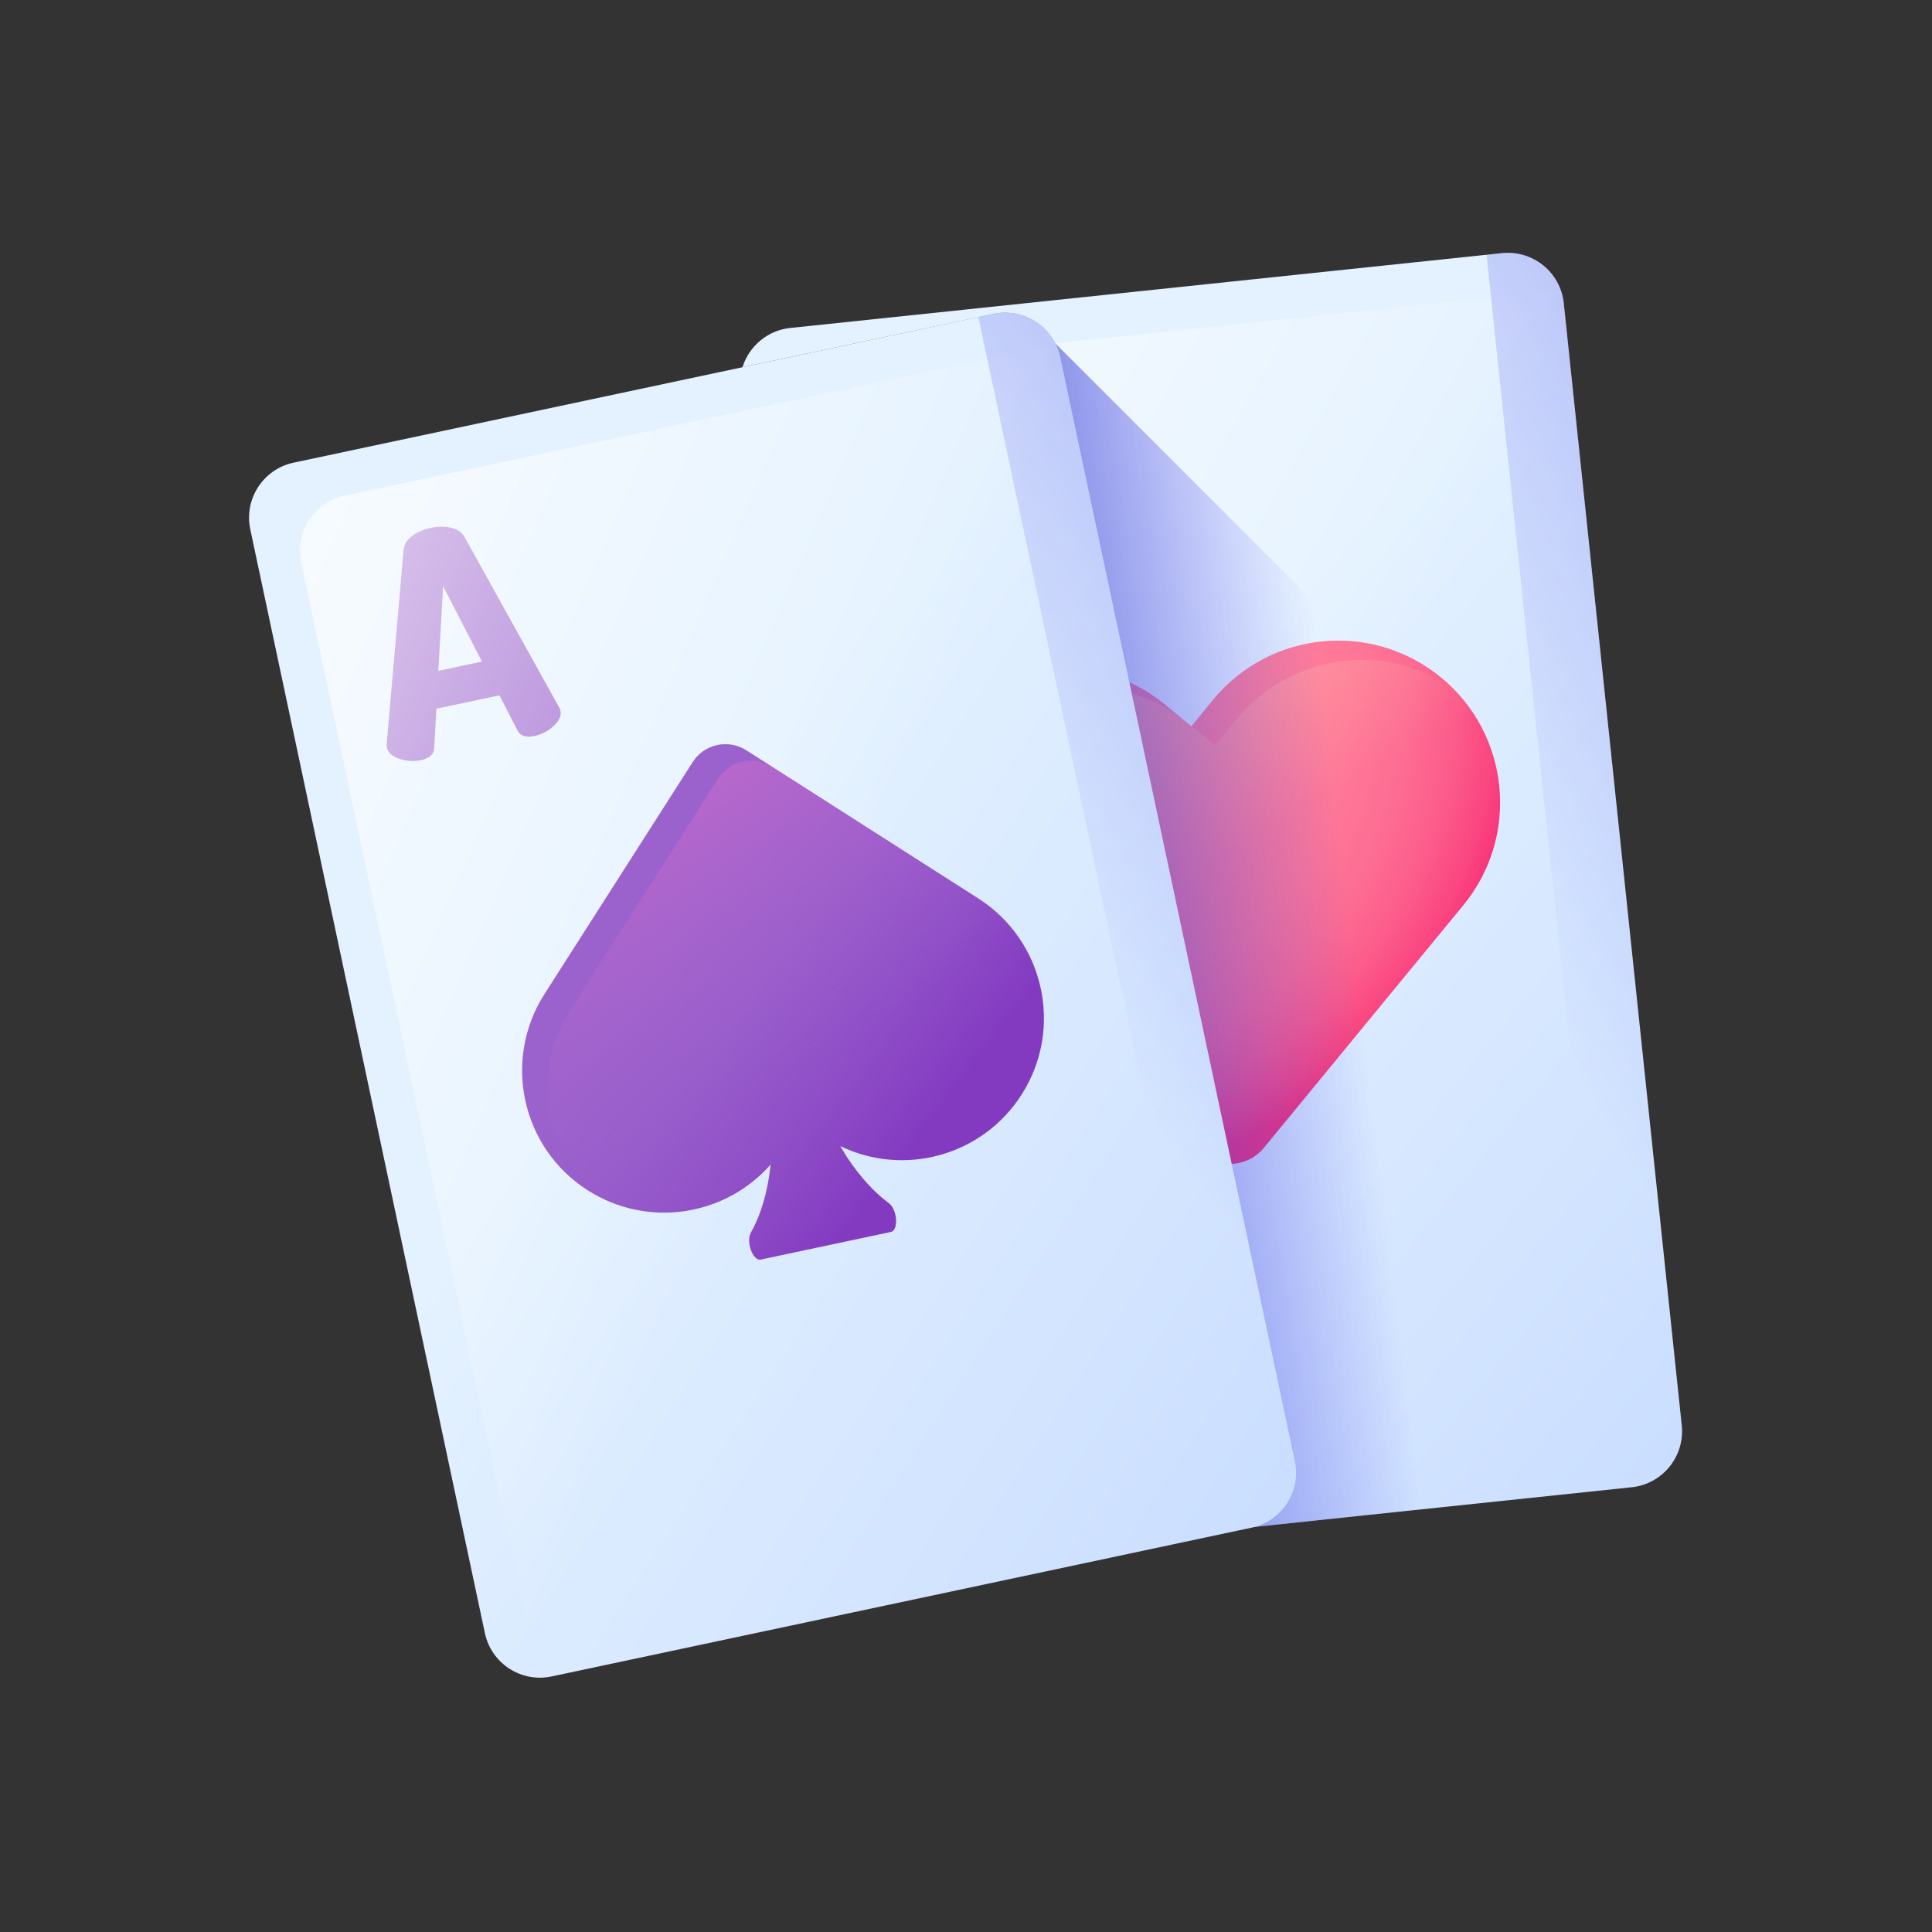 <svg width="40" height="40" viewBox="0 0 40 40" fill="none" xmlns="http://www.w3.org/2000/svg">
<rect x="0" y="0" width="40" height="40" fill="#333333" stroke="none"/>
<path d="M27.763 11.444C27.764 11.431 27.77 11.409 27.782 11.376L29.356 7.662C29.4 7.561 29.485 7.488 29.611 7.444C29.736 7.4 29.876 7.386 30.032 7.403C30.187 7.419 30.321 7.462 30.435 7.531C30.548 7.6 30.616 7.689 30.639 7.797L31.412 11.758C31.416 11.792 31.418 11.816 31.417 11.828C31.405 11.937 31.327 12.024 31.183 12.09C31.038 12.155 30.892 12.18 30.746 12.165C30.565 12.146 30.465 12.074 30.444 11.949L30.313 11.14L28.986 11L28.689 11.764C28.643 11.882 28.529 11.932 28.349 11.913C28.202 11.897 28.065 11.843 27.937 11.749C27.809 11.655 27.751 11.553 27.763 11.444ZM29.266 10.267L30.185 10.363L29.903 8.629L29.266 10.267Z" fill="#9B62CD"/>
<path d="M33.782 30.792L19.049 32.341C18.41 32.408 17.837 31.944 17.77 31.305L15.327 8.069C15.26 7.43 15.724 6.857 16.363 6.79L31.096 5.241C31.736 5.174 32.309 5.638 32.376 6.277L34.819 29.512C34.886 30.152 34.422 30.725 33.782 30.792Z" fill="url(#paint0_linear_321_1288)"/>
<path d="M17.666 12.854C17.665 12.842 17.667 12.818 17.672 12.784L18.438 8.824C18.461 8.716 18.529 8.627 18.642 8.558C18.756 8.489 18.89 8.446 19.046 8.43C19.201 8.413 19.341 8.427 19.466 8.471C19.592 8.515 19.677 8.588 19.721 8.689L21.301 12.402C21.313 12.435 21.32 12.458 21.321 12.47C21.332 12.579 21.274 12.681 21.146 12.775C21.018 12.869 20.881 12.924 20.734 12.939C20.554 12.958 20.441 12.909 20.394 12.79L20.098 12.027L18.771 12.166L18.639 12.975C18.619 13.1 18.518 13.172 18.338 13.191C18.191 13.206 18.045 13.181 17.901 13.116C17.756 13.051 17.678 12.963 17.666 12.854ZM18.892 11.39L19.811 11.293L19.174 9.656L18.892 11.39Z" fill="#9B62CD"/>
<path d="M17.341 7.581C16.701 7.648 16.237 8.221 16.304 8.861L18.747 32.096C18.756 32.181 18.774 32.262 18.8 32.34C18.881 32.349 18.965 32.35 19.049 32.341L33.782 30.792C34.422 30.725 34.886 30.152 34.819 29.512L32.376 6.277C32.367 6.194 32.35 6.112 32.324 6.033C32.24 6.024 32.157 6.024 32.074 6.032L17.341 7.581Z" fill="url(#paint1_linear_321_1288)"/>
<path d="M26.167 23.765L30.295 18.744C31.471 17.314 31.265 15.202 29.835 14.026C28.405 12.85 26.293 13.056 25.117 14.486L24.665 15.036L24.116 14.584C22.686 13.408 20.573 13.614 19.397 15.044C18.221 16.474 18.427 18.586 19.857 19.762L24.878 23.89C25.268 24.212 25.846 24.155 26.167 23.765Z" fill="url(#paint2_radial_321_1288)"/>
<path d="M20.35 20.161L24.953 23.946C25.34 24.203 25.866 24.131 26.167 23.765L30.295 18.744C31.41 17.389 31.282 15.421 30.048 14.218C28.634 13.28 26.711 13.546 25.609 14.885L25.157 15.434L24.668 15.032L24.665 15.036L24.468 14.873C23.043 13.822 21.028 14.059 19.89 15.443C18.714 16.873 18.92 18.985 20.35 20.161Z" fill="url(#paint3_linear_321_1288)"/>
<path d="M31.096 5.241L30.777 5.274L33.186 28.19C33.253 28.83 32.789 29.403 32.15 29.47L17.736 30.985L17.77 31.305C17.837 31.944 18.41 32.408 19.049 32.341L33.782 30.792C34.422 30.725 34.886 30.152 34.819 29.512L32.376 6.277C32.309 5.638 31.736 5.174 31.096 5.241Z" fill="url(#paint4_linear_321_1288)"/>
<path d="M20.569 6.498L15.373 7.603C15.326 7.754 15.31 7.912 15.327 8.069L17.77 31.305C17.837 31.944 18.41 32.408 19.049 32.341L33.782 30.792C34.422 30.725 34.886 30.152 34.819 29.512L33.711 18.97L21.847 7.106C21.613 6.65 21.095 6.387 20.569 6.498Z" fill="url(#paint5_linear_321_1288)"/>
<path d="M25.911 31.629L11.421 34.709C10.791 34.843 10.173 34.441 10.039 33.812L5.182 10.96C5.048 10.331 5.45 9.712 6.079 9.579L20.569 6.498C21.198 6.365 21.817 6.766 21.951 7.395L26.808 30.248C26.942 30.877 26.54 31.495 25.911 31.629Z" fill="url(#paint6_linear_321_1288)"/>
<path d="M8.008 15.474C8.006 15.462 8.005 15.438 8.006 15.403L8.355 11.385C8.366 11.275 8.424 11.179 8.53 11.099C8.636 11.018 8.765 10.961 8.918 10.929C9.07 10.897 9.211 10.896 9.341 10.927C9.47 10.957 9.562 11.021 9.617 11.117L11.576 14.645C11.591 14.676 11.6 14.697 11.603 14.71C11.626 14.817 11.578 14.924 11.461 15.031C11.344 15.138 11.213 15.207 11.068 15.237C10.891 15.275 10.773 15.238 10.715 15.125L10.34 14.396L9.035 14.674L8.989 15.492C8.981 15.619 8.889 15.701 8.711 15.739C8.567 15.769 8.419 15.76 8.269 15.71C8.118 15.66 8.031 15.581 8.008 15.474ZM9.075 13.889L9.978 13.697L9.174 12.135L9.075 13.889Z" fill="#9B62CD"/>
<path d="M7.133 10.263C6.504 10.397 6.103 11.015 6.236 11.645L11.094 34.497C11.112 34.581 11.139 34.66 11.172 34.734C11.256 34.735 11.339 34.726 11.421 34.709L25.911 31.629C26.54 31.495 26.942 30.877 26.808 30.248L21.951 7.395C21.933 7.314 21.907 7.234 21.872 7.158C21.789 7.158 21.706 7.166 21.624 7.183L7.133 10.263Z" fill="url(#paint7_linear_321_1288)"/>
<path d="M20.569 6.498L20.255 6.565L25.046 29.104C25.18 29.733 24.778 30.351 24.149 30.485L9.973 33.498L10.04 33.812C10.173 34.441 10.791 34.843 11.421 34.709L25.911 31.629C26.54 31.495 26.942 30.877 26.808 30.248L21.951 7.395C21.817 6.766 21.198 6.365 20.569 6.498Z" fill="url(#paint8_linear_321_1288)"/>
<path d="M20.256 18.602L15.451 15.533C15.271 15.418 15.054 15.38 14.845 15.426C14.637 15.472 14.456 15.598 14.341 15.778L11.272 20.582C10.398 21.951 10.799 23.769 12.167 24.643C13.406 25.435 15.012 25.182 15.954 24.112C15.9 24.654 15.758 25.143 15.547 25.517C15.439 25.707 15.587 26.113 15.751 26.078L18.445 25.506C18.609 25.471 18.578 25.04 18.403 24.91C18.041 24.642 17.686 24.23 17.397 23.729C18.72 24.368 20.341 23.932 21.151 22.663C22.025 21.295 21.624 19.477 20.256 18.602Z" fill="url(#paint9_linear_321_1288)"/>
<path d="M21.549 20.469C21.704 21.198 21.584 21.986 21.151 22.663C20.34 23.932 18.719 24.368 17.397 23.729C17.541 23.98 17.702 24.208 17.872 24.407C18.043 24.606 18.222 24.776 18.403 24.91C18.578 25.04 18.608 25.471 18.445 25.505L15.751 26.078C15.587 26.113 15.44 25.707 15.547 25.517C15.626 25.377 15.696 25.221 15.755 25.052L15.755 25.051C15.852 24.769 15.92 24.451 15.955 24.112C15.528 24.597 14.965 24.914 14.362 25.042C13.707 25.182 13.024 25.093 12.426 24.791C12.424 24.791 12.424 24.791 12.424 24.79C11.276 23.86 10.986 22.199 11.8 20.925L14.868 16.12C14.983 15.941 15.165 15.814 15.373 15.768C15.581 15.722 15.799 15.761 15.979 15.875L20.392 18.695C21.006 19.136 21.402 19.777 21.549 20.469Z" fill="url(#paint10_linear_321_1288)"/>
<defs>
<linearGradient id="paint0_linear_321_1288" x1="22.875" y1="16.993" x2="49.113" y2="38.225" gradientUnits="userSpaceOnUse">
<stop stop-color="#E4F2FF"/>
<stop offset="1" stop-color="#B2CBFF"/>
</linearGradient>
<linearGradient id="paint1_linear_321_1288" x1="25.692" y1="19.244" x2="8.566" y2="9.523" gradientUnits="userSpaceOnUse">
<stop stop-color="white" stop-opacity="0"/>
<stop offset="1" stop-color="white"/>
</linearGradient>
<radialGradient id="paint2_radial_321_1288" cx="0" cy="0" r="1" gradientUnits="userSpaceOnUse" gradientTransform="translate(21.442 14.533) rotate(-5.984) scale(10.037 10.037)">
<stop stop-color="#FF819C"/>
<stop offset="0.474" stop-color="#FF7F9B"/>
<stop offset="0.645" stop-color="#FE7898"/>
<stop offset="0.766" stop-color="#FD6D93"/>
<stop offset="0.865" stop-color="#FC5C8B"/>
<stop offset="0.948" stop-color="#FA4681"/>
<stop offset="1" stop-color="#F83479"/>
</radialGradient>
<linearGradient id="paint3_linear_321_1288" x1="25.401" y1="17.613" x2="19.218" y2="6.642" gradientUnits="userSpaceOnUse">
<stop stop-color="#FFD9A9" stop-opacity="0"/>
<stop offset="1" stop-color="#FCDBCB"/>
</linearGradient>
<linearGradient id="paint4_linear_321_1288" x1="30.693" y1="19.045" x2="61.871" y2="0.298" gradientUnits="userSpaceOnUse">
<stop stop-color="#3F3CED" stop-opacity="0"/>
<stop offset="0.28" stop-color="#3C3DE4" stop-opacity="0.28"/>
<stop offset="0.731" stop-color="#3541CC" stop-opacity="0.731"/>
<stop offset="1" stop-color="#2F43BB"/>
</linearGradient>
<linearGradient id="paint5_linear_321_1288" x1="27.91" y1="18.555" x2="19.197" y2="19.599" gradientUnits="userSpaceOnUse">
<stop stop-color="#3F3CED" stop-opacity="0"/>
<stop offset="0.28" stop-color="#3C3DE4" stop-opacity="0.28"/>
<stop offset="0.731" stop-color="#3541CC" stop-opacity="0.731"/>
<stop offset="1" stop-color="#2F43BB"/>
</linearGradient>
<linearGradient id="paint6_linear_321_1288" x1="13.614" y1="19.047" x2="41.934" y2="37.41" gradientUnits="userSpaceOnUse">
<stop stop-color="#E4F2FF"/>
<stop offset="1" stop-color="#B2CBFF"/>
</linearGradient>
<linearGradient id="paint7_linear_321_1288" x1="16.651" y1="20.99" x2="-1.4" y2="13.119" gradientUnits="userSpaceOnUse">
<stop stop-color="white" stop-opacity="0"/>
<stop offset="1" stop-color="white"/>
</linearGradient>
<linearGradient id="paint8_linear_321_1288" x1="21.605" y1="20.268" x2="50.646" y2="-1.646" gradientUnits="userSpaceOnUse">
<stop stop-color="#3F3CED" stop-opacity="0"/>
<stop offset="0.28" stop-color="#3C3DE4" stop-opacity="0.28"/>
<stop offset="0.731" stop-color="#3541CC" stop-opacity="0.731"/>
<stop offset="1" stop-color="#2F43BB"/>
</linearGradient>
<linearGradient id="paint9_linear_321_1288" x1="13.764" y1="19.718" x2="18.941" y2="23.717" gradientUnits="userSpaceOnUse">
<stop stop-color="#9B62CD"/>
<stop offset="0.3" stop-color="#985DCB"/>
<stop offset="0.672" stop-color="#8F4EC7"/>
<stop offset="1" stop-color="#833AC1"/>
</linearGradient>
<linearGradient id="paint10_linear_321_1288" x1="16.764" y1="22.219" x2="10.379" y2="12.401" gradientUnits="userSpaceOnUse">
<stop stop-color="#9B62CD" stop-opacity="0"/>
<stop offset="1" stop-color="#FF75C8"/>
</linearGradient>
</defs>
</svg>
